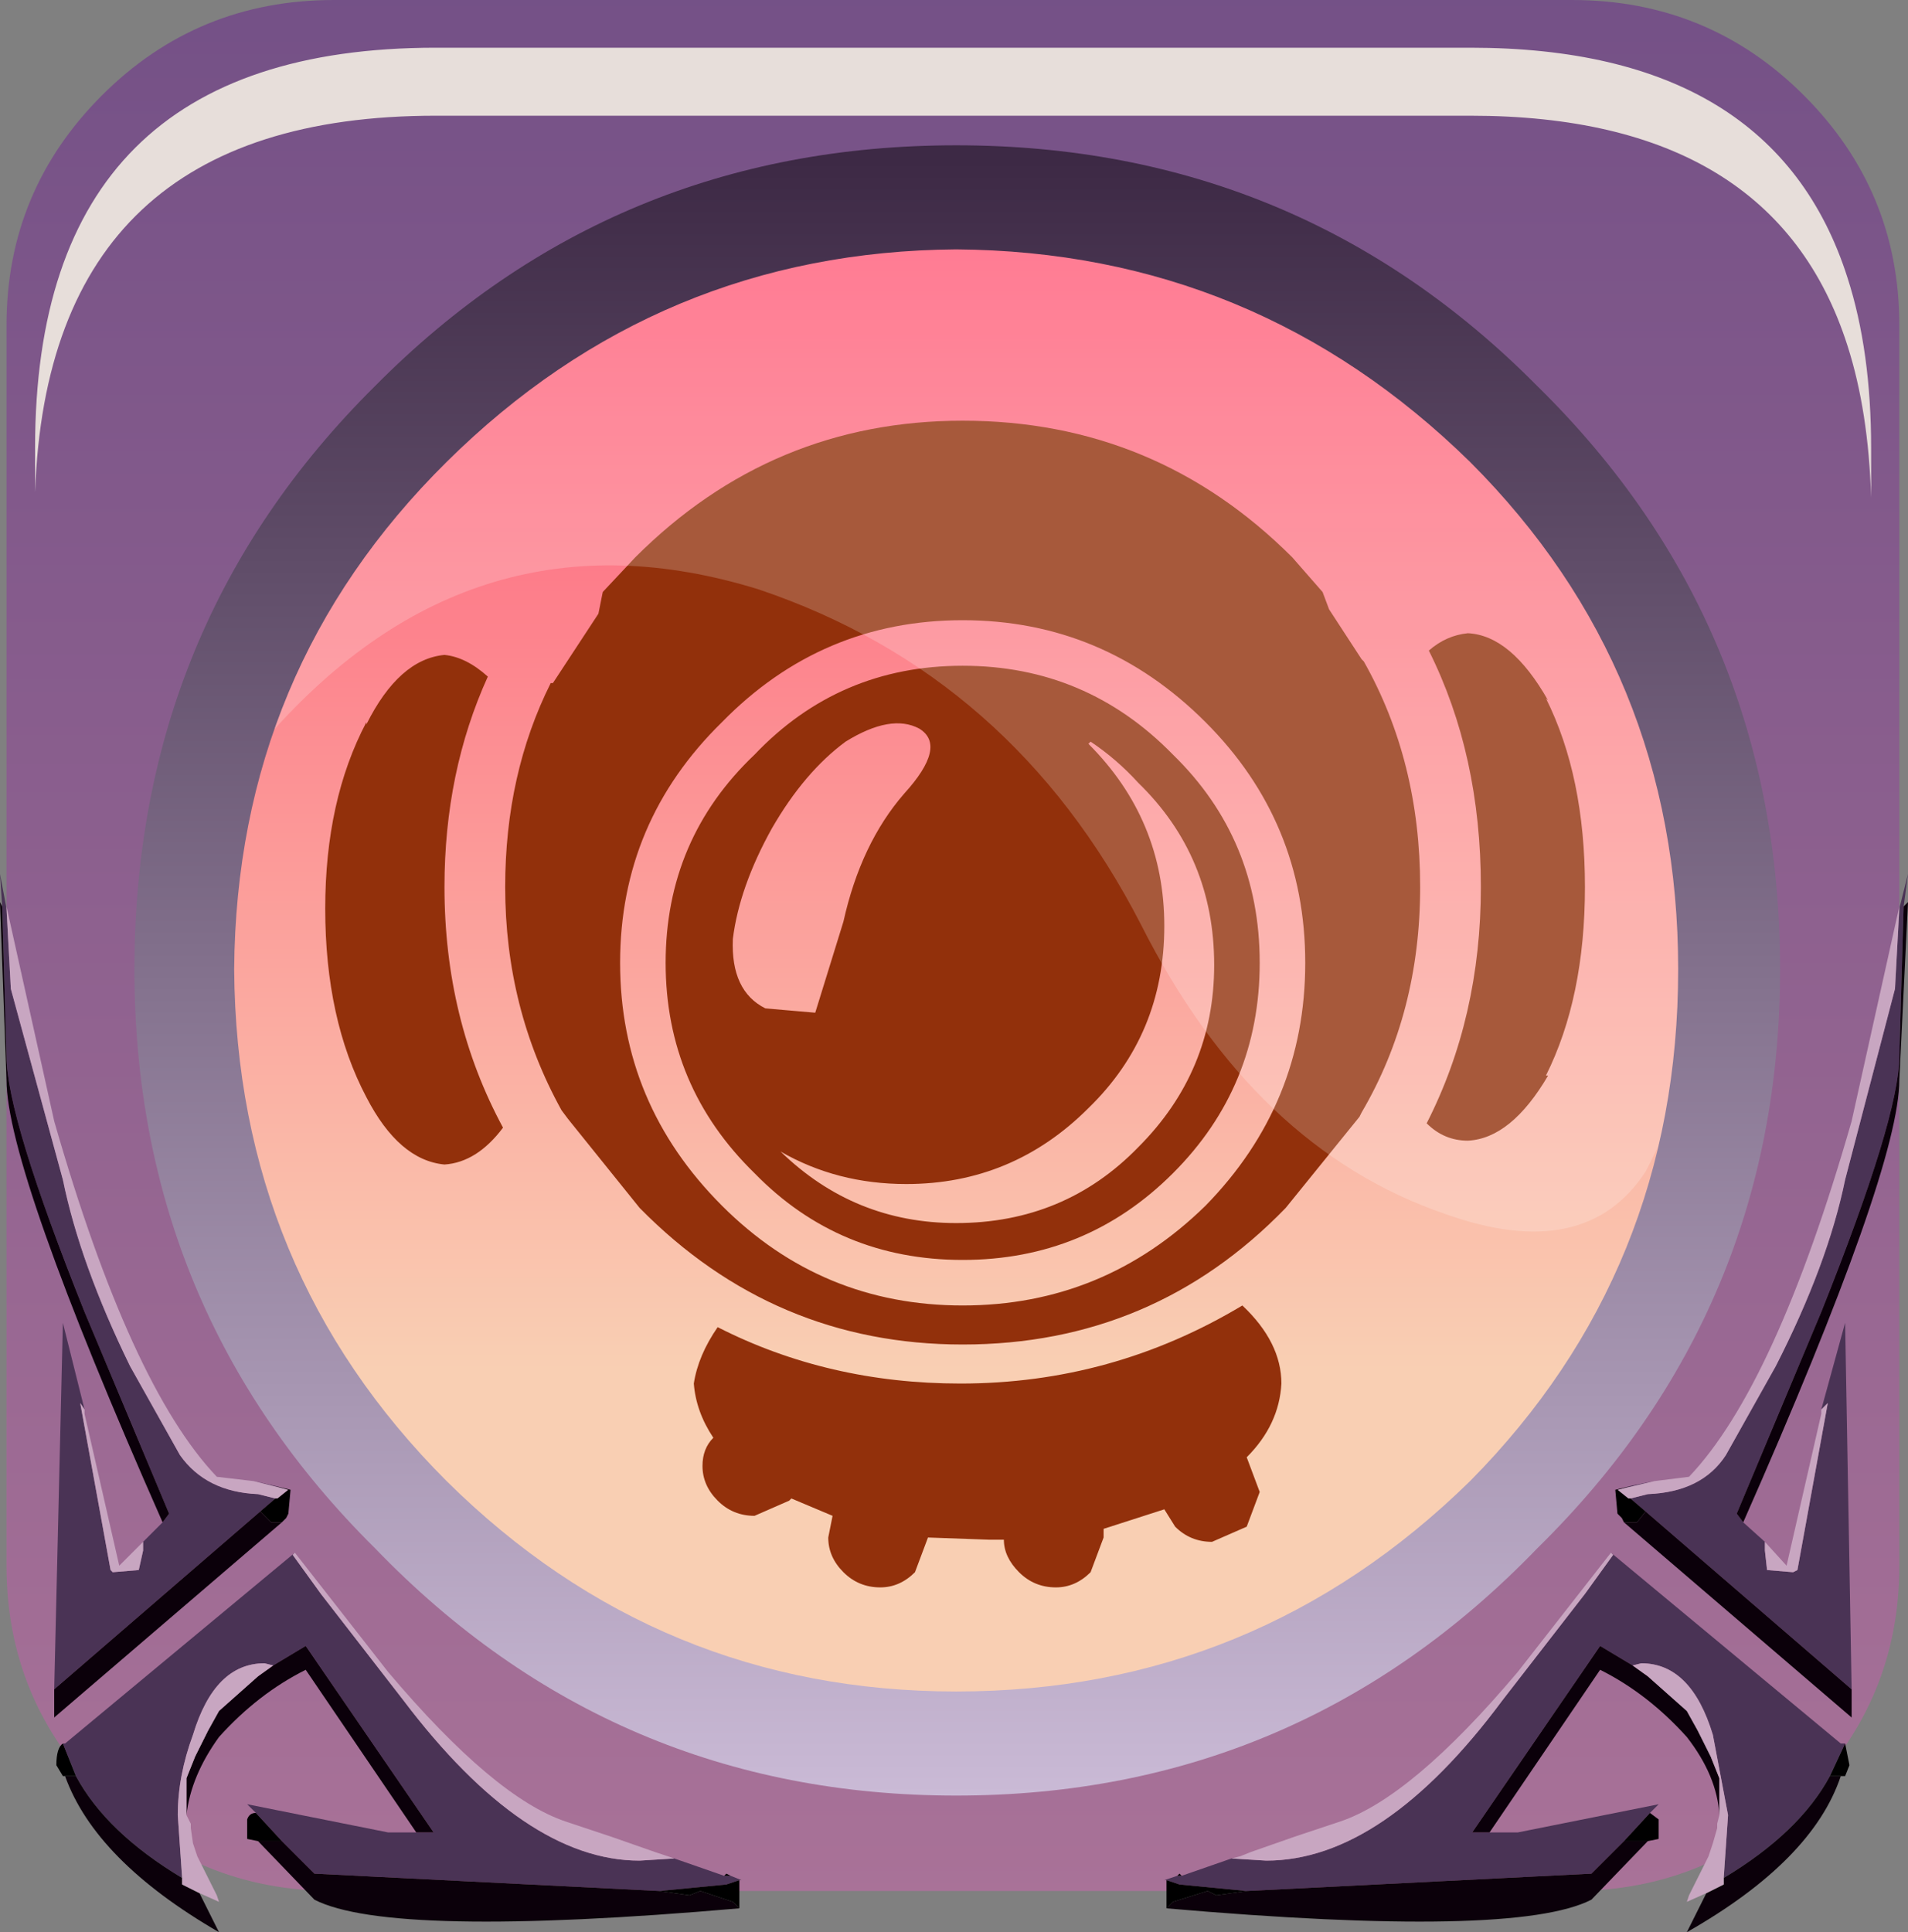 <?xml version="1.0" encoding="UTF-8" standalone="no"?>
<svg xmlns:xlink="http://www.w3.org/1999/xlink" height="66.825px" width="66.0px" xmlns="http://www.w3.org/2000/svg">
  <rect width="100%" height="100%" fill="#808080" stroke="none"/>
  <g transform="matrix(1.5, 0.0, 0.0, 1.5, -0.225, -0.075)">
    <use height="43.6" transform="matrix(1.0, 0.0, 0.0, 1.0, 0.3, 0.05)" width="43.65" xlink:href="#shape0"/>
    <use height="20.15" transform="matrix(1.159, 0.0, 0.0, 1.161, 6.35, 5.05)" width="28.2" xlink:href="#sprite0"/>
    <use height="41.2" transform="matrix(1.0, 0.0, 0.0, 1.0, 0.15, 3.4)" width="44.0" xlink:href="#shape2"/>
    <use height="8.6" transform="matrix(1.208, 0.0, 0.0, 1.206, 0.959, 1.15)" width="35.05" xlink:href="#sprite1"/>
  </g>
  <defs>
    <g id="shape0" transform="matrix(1.0, 0.0, 0.0, 1.0, -0.3, -0.05)">
      <path d="M36.4 0.05 Q39.55 0.05 41.75 2.25 43.95 4.45 43.95 7.55 L43.95 36.15 Q43.95 39.25 41.75 41.45 39.55 43.65 36.4 43.65 L7.85 43.65 Q4.7 43.65 2.5 41.45 0.3 39.25 0.3 36.15 L0.3 7.55 Q0.3 4.45 2.5 2.25 4.7 0.05 7.85 0.05 L36.4 0.05" fill="url(#gradient0)" fill-rule="evenodd" stroke="none"/>
      <path d="M22.15 4.7 Q29.45 4.7 34.6 9.8 39.75 14.95 39.75 22.25 39.75 29.55 34.6 34.65 29.45 39.8 22.15 39.8 14.9 39.8 9.8 34.65 4.6 29.55 4.6 22.25 4.6 14.95 9.8 9.8 14.9 4.7 22.15 4.7" fill="url(#gradient1)" fill-rule="evenodd" stroke="none"/>
      <path d="M21.0 18.35 Q22.0 17.25 21.35 16.85 20.7 16.5 19.65 17.15 18.7 17.85 17.95 19.15 17.2 20.5 17.05 21.7 17.0 22.9 17.8 23.3 L18.95 23.4 19.6 21.3 Q20.0 19.5 21.0 18.35 M25.3 17.15 L25.25 17.2 Q27.0 18.95 27.0 21.4 27.0 23.9 25.25 25.6 23.5 27.35 21.05 27.35 19.45 27.35 18.15 26.6 19.85 28.25 22.2 28.25 24.7 28.25 26.4 26.5 28.15 24.75 28.15 22.3 28.15 19.8 26.4 18.1 25.9 17.55 25.3 17.15 M29.2 22.25 Q29.2 25.1 27.2 27.1 25.2 29.1 22.35 29.1 19.5 29.1 17.55 27.1 15.5 25.1 15.5 22.25 15.5 19.4 17.55 17.45 19.5 15.4 22.35 15.4 25.2 15.4 27.2 17.45 29.2 19.4 29.2 22.25 M27.95 16.7 Q25.6 14.35 22.35 14.35 19.1 14.35 16.8 16.7 14.45 19.0 14.45 22.25 14.45 25.5 16.8 27.85 19.1 30.15 22.35 30.15 25.6 30.15 27.95 27.85 30.25 25.5 30.25 22.25 30.25 19.0 27.95 16.7 M36.7 20.5 Q36.7 23.05 35.8 24.85 L35.85 24.85 Q35.0 26.3 34.0 26.35 33.45 26.35 33.05 25.95 34.3 23.5 34.3 20.5 34.3 17.45 33.1 15.05 33.5 14.7 34.0 14.65 35.0 14.7 35.85 16.2 L35.8 16.15 Q36.7 17.95 36.7 20.5 M31.55 15.25 L31.6 15.3 Q32.9 17.6 32.9 20.5 32.9 23.4 31.55 25.7 L31.5 25.8 29.8 27.9 Q26.75 31.05 22.35 31.05 18.0 31.05 14.9 27.9 L13.25 25.85 13.1 25.65 Q11.8 23.3 11.8 20.5 11.8 17.9 12.85 15.8 L12.9 15.8 13.95 14.2 14.05 13.7 14.8 12.9 Q17.95 9.75 22.35 9.75 26.8 9.75 29.95 12.9 L30.65 13.7 30.8 14.1 31.55 15.25 M11.4 15.65 Q10.4 17.85 10.4 20.5 10.4 23.55 11.75 26.05 11.15 26.85 10.4 26.9 9.35 26.8 8.6 25.35 7.65 23.55 7.65 21.0 7.65 18.5 8.6 16.7 L8.6 16.75 Q9.35 15.25 10.4 15.15 10.9 15.2 11.4 15.65 M16.6 33.2 Q16.2 32.6 16.15 31.95 16.25 31.3 16.7 30.65 19.25 31.95 22.3 31.95 25.8 31.95 28.8 30.15 29.7 31.0 29.7 31.95 29.65 32.9 28.9 33.65 L29.2 34.45 28.9 35.25 28.1 35.6 Q27.6 35.6 27.25 35.25 L27.0 34.85 25.6 35.3 25.6 35.5 25.3 36.3 Q24.95 36.65 24.5 36.65 24.0 36.65 23.65 36.3 23.3 35.95 23.3 35.55 L22.95 35.55 21.55 35.5 21.25 36.3 Q20.9 36.65 20.45 36.65 19.95 36.65 19.6 36.3 19.25 35.95 19.25 35.5 L19.35 35.0 18.4 34.6 18.35 34.65 17.55 35.0 Q17.05 35.0 16.7 34.65 16.35 34.3 16.35 33.85 16.35 33.45 16.6 33.2" fill="#92300b" fill-rule="evenodd" stroke="none"/>
    </g>
    <linearGradient gradientTransform="matrix(0.0, -0.055, -0.055, 0.0, 22.1, 18.2)" gradientUnits="userSpaceOnUse" id="gradient0" spreadMethod="pad" x1="-819.2" x2="819.2">
      <stop offset="0.012" stop-color="#bf809f"/>
      <stop offset="1.0" stop-color="#543c7c"/>
    </linearGradient>
    <linearGradient gradientTransform="matrix(0.0, -0.016, -0.016, 0.0, 22.15, 18.85)" gradientUnits="userSpaceOnUse" id="gradient1" spreadMethod="pad" x1="-819.2" x2="819.2">
      <stop offset="0.012" stop-color="#f9cfb3"/>
      <stop offset="1.0" stop-color="#ff5b79"/>
    </linearGradient>
    <g id="sprite0" transform="matrix(1.0, 0.0, 0.0, 1.0, 0.0, 0.0)">
      <use height="20.15" transform="matrix(1.0, 0.0, 0.0, 1.0, 0.0, 0.0)" width="28.2" xlink:href="#shape1"/>
    </g>
    <g id="shape1" transform="matrix(1.0, 0.0, 0.0, 1.0, 0.0, 0.0)">
      <path d="M27.65 18.45 L27.4 18.95 Q26.2 20.8 23.4 19.8 19.6 18.5 17.35 14.05 14.8 9.1 9.75 7.4 4.1 5.65 0.0 10.3 1.0 6.85 3.7 4.15 7.2 0.65 11.9 0.05 L14.8 0.05 18.4 0.65 Q21.55 1.65 24.05 4.15 28.2 8.3 28.2 14.25 28.2 16.45 27.65 18.45" fill="#ffffff" fill-opacity="0.196" fill-rule="evenodd" stroke="none"/>
    </g>
    <g id="shape2" transform="matrix(1.0, 0.0, 0.0, 1.0, -0.15, -3.4)">
      <path d="M43.95 21.0 L44.15 20.2 44.05 20.95 43.95 24.4 Q43.95 25.8 42.15 30.3 L40.2 34.95 40.35 35.15 40.85 35.6 40.85 35.8 40.9 36.25 41.5 36.3 41.6 36.25 42.3 32.4 42.15 32.55 42.7 30.55 42.85 39.0 38.1 34.9 37.75 34.6 38.15 34.5 Q39.4 34.45 39.95 33.6 L41.1 31.55 Q42.3 29.2 42.7 27.25 L43.85 22.85 43.95 21.0 M37.8 34.3 L38.3 34.2 37.45 34.4 37.8 34.3 M42.35 41.0 Q41.65 42.3 39.9 43.35 L40.0 41.9 39.65 40.05 Q39.15 38.4 38.0 38.4 L37.8 38.45 37.05 38.0 34.1 42.3 34.5 42.3 35.15 42.3 38.4 41.65 38.2 41.85 37.6 42.5 36.85 43.25 28.9 43.65 27.35 43.5 27.05 43.4 27.0 43.4 27.3 43.3 27.4 43.3 28.55 42.9 29.35 42.95 Q32.05 42.95 34.8 39.25 L36.7 36.8 37.35 35.9 37.3 35.85 42.6 40.25 42.7 40.25 42.35 41.0 M0.3 21.0 L0.4 22.85 1.6 27.25 Q2.0 29.2 3.15 31.55 L4.3 33.6 Q4.9 34.45 6.1 34.5 L6.5 34.6 6.15 34.9 1.4 39.0 1.6 30.55 2.1 32.55 2.0 32.4 2.7 36.25 2.75 36.3 3.35 36.25 3.45 35.8 3.45 35.6 3.9 35.15 4.05 34.95 2.1 30.3 Q0.3 25.8 0.3 24.4 L0.2 20.95 0.15 20.2 0.3 21.0 M6.8 34.4 L6.0 34.2 6.45 34.3 6.8 34.4 M6.95 35.85 L6.9 35.9 7.55 36.8 9.45 39.25 Q12.25 42.95 14.9 42.95 L15.7 42.9 16.85 43.3 17.0 43.3 17.25 43.4 17.2 43.4 16.9 43.5 15.35 43.65 7.4 43.25 6.65 42.5 6.05 41.85 5.85 41.65 9.1 42.3 9.75 42.3 10.15 42.3 7.2 38.0 6.45 38.45 6.25 38.4 Q5.1 38.4 4.6 40.05 4.25 41.0 4.25 41.9 L4.35 43.35 Q2.6 42.3 1.9 41.0 L1.6 40.25 1.65 40.25 6.95 35.85" fill="#4a3355" fill-rule="evenodd" stroke="none"/>
      <path d="M44.05 20.95 L44.15 20.85 43.95 24.95 Q43.95 27.0 40.35 35.15 L40.2 34.95 42.15 30.3 Q43.95 25.8 43.95 24.4 L44.05 20.95 M42.85 39.0 L42.85 39.65 37.6 35.15 37.9 35.15 38.1 34.9 42.85 39.0 M42.35 41.0 L42.6 41.0 Q41.95 42.95 39.05 44.6 L39.5 43.7 39.9 43.5 39.9 43.35 Q41.65 42.3 42.35 41.0 M28.9 43.65 L36.85 43.25 37.6 42.5 38.15 42.5 36.85 43.85 Q35.1 44.75 27.05 44.05 L27.2 43.9 28.0 43.65 28.2 43.75 28.9 43.65 M34.5 42.3 L34.1 42.3 37.05 38.0 37.8 38.45 38.15 38.7 39.05 39.5 39.3 39.95 39.6 40.55 39.8 41.05 39.8 41.9 Q39.75 41.0 39.05 40.1 38.15 39.1 37.05 38.55 L34.5 42.3 M0.2 20.95 L0.3 24.4 Q0.3 25.8 2.1 30.3 L4.05 34.95 3.9 35.15 Q0.3 27.0 0.3 24.95 L0.15 20.85 0.2 20.95 M1.4 39.0 L6.15 34.9 6.4 35.15 6.65 35.15 1.4 39.65 1.4 39.0 M1.9 41.0 Q2.6 42.3 4.35 43.35 L4.35 43.5 4.75 43.7 5.2 44.6 Q2.35 42.95 1.65 41.0 L1.9 41.0 M6.45 38.45 L7.2 38.0 10.15 42.3 9.75 42.3 7.2 38.55 Q6.1 39.1 5.2 40.1 4.55 41.0 4.45 41.9 L4.45 41.05 4.65 40.55 4.95 39.95 5.2 39.5 6.1 38.7 6.45 38.45 M6.65 42.5 L7.4 43.25 15.35 43.65 16.05 43.75 16.3 43.65 17.05 43.9 17.2 44.05 Q9.15 44.75 7.4 43.85 L6.1 42.5 6.65 42.5" fill="#0b000a" fill-rule="evenodd" stroke="none"/>
      <path d="M40.85 35.6 L41.35 36.15 42.15 32.65 42.15 32.55 42.3 32.4 41.6 36.25 41.5 36.3 40.9 36.25 40.85 35.8 40.85 35.6 M38.3 34.2 L39.1 34.1 Q41.1 32.0 42.85 25.9 L43.95 20.95 43.95 21.0 43.85 22.85 42.7 27.25 Q42.3 29.2 41.1 31.55 L39.95 33.6 Q39.4 34.45 38.15 34.5 L37.75 34.6 37.7 34.6 37.45 34.4 38.3 34.2 M39.9 43.35 L39.9 43.5 39.5 43.7 39.05 43.9 39.1 43.75 39.55 42.85 39.65 42.55 39.75 42.2 39.75 42.15 39.75 42.1 39.8 41.9 39.8 41.05 39.6 40.55 39.3 39.95 39.05 39.5 38.15 38.7 37.8 38.45 38.0 38.4 Q39.15 38.4 39.65 40.05 L40.0 41.9 39.9 43.35 M37.3 35.85 L37.35 35.9 36.7 36.8 34.8 39.25 Q32.05 42.95 29.35 42.95 L28.55 42.9 28.75 42.85 29.0 42.75 30.0 42.4 31.05 42.05 Q32.7 41.5 35.15 38.6 L37.3 35.85 M6.5 34.6 L6.1 34.5 Q4.9 34.45 4.3 33.6 L3.15 31.55 Q2.0 29.2 1.6 27.25 L0.4 22.85 0.3 21.0 0.3 20.95 1.4 25.9 Q3.15 32.0 5.15 34.1 L6.0 34.2 6.8 34.4 6.55 34.6 6.5 34.6 M3.45 35.6 L3.45 35.8 3.35 36.25 2.75 36.3 2.7 36.25 2.0 32.4 2.1 32.55 2.1 32.65 2.9 36.15 3.45 35.6 M15.7 42.9 L14.9 42.95 Q12.25 42.95 9.45 39.25 L7.55 36.8 6.9 35.9 6.95 35.85 9.1 38.6 Q11.55 41.5 13.2 42.05 L14.25 42.4 15.25 42.75 15.55 42.85 15.7 42.9 M4.35 43.35 L4.25 41.9 Q4.25 41.0 4.6 40.05 5.1 38.4 6.25 38.4 L6.45 38.45 6.1 38.7 5.2 39.5 4.95 39.95 4.65 40.55 4.45 41.05 4.45 41.9 4.55 42.1 4.55 42.15 4.55 42.2 4.6 42.55 4.7 42.85 5.15 43.75 5.2 43.9 4.75 43.7 4.35 43.5 4.35 43.35" fill="#c8a6c1" fill-rule="evenodd" stroke="none"/>
      <path d="M37.6 35.15 L37.55 35.05 37.45 34.95 37.4 34.4 37.8 34.3 37.45 34.4 37.7 34.6 37.75 34.6 38.1 34.9 37.9 35.15 37.6 35.15 M42.6 41.0 L42.35 41.0 42.7 40.25 42.8 40.75 42.7 41.0 42.6 41.0 M27.4 43.3 L27.3 43.3 27.35 43.25 27.4 43.3 M27.05 43.4 L27.35 43.5 28.9 43.65 28.2 43.75 28.0 43.65 27.2 43.9 27.05 44.05 27.05 43.4 M37.6 42.5 L38.2 41.85 38.4 42.0 38.4 42.45 38.15 42.5 37.6 42.5 M6.5 34.6 L6.55 34.6 6.8 34.4 6.45 34.3 6.85 34.4 6.8 34.95 6.75 35.05 6.65 35.15 6.4 35.15 6.15 34.9 6.5 34.6 M1.6 40.25 L1.9 41.0 1.65 41.0 1.6 41.0 1.45 40.75 Q1.45 40.35 1.6 40.25 M6.05 41.85 L6.65 42.5 6.1 42.5 5.85 42.45 5.85 42.0 Q5.9 41.85 6.05 41.85 M15.35 43.65 L16.9 43.5 17.2 43.4 17.2 44.05 17.05 43.9 16.3 43.65 16.05 43.75 15.35 43.65 M17.0 43.3 L16.85 43.3 16.9 43.25 17.0 43.3" fill="#000000" fill-rule="evenodd" stroke="none"/>
      <path d="M34.05 10.7 Q29.1 5.85 22.2 5.8 15.35 5.85 10.45 10.7 5.6 15.5 5.55 22.4 5.6 29.35 10.45 34.2 15.35 39.05 22.2 39.05 29.1 39.05 34.05 34.2 38.85 29.35 38.85 22.4 38.85 15.5 34.05 10.7 M41.2 22.4 Q41.2 30.25 35.6 35.75 30.1 41.45 22.2 41.45 14.3 41.45 8.8 35.75 3.25 30.25 3.25 22.4 3.25 14.45 8.8 8.95 14.3 3.4 22.2 3.4 30.1 3.4 35.6 8.95 41.2 14.45 41.2 22.4" fill="url(#gradient2)" fill-rule="evenodd" stroke="none"/>
    </g>
    <linearGradient gradientTransform="matrix(0.0, 0.023, -0.023, 0.0, 22.2, 22.6)" gradientUnits="userSpaceOnUse" id="gradient2" spreadMethod="pad" x1="-819.2" x2="819.2">
      <stop offset="0.0" stop-color="#3d2945"/>
      <stop offset="1.0" stop-color="#cabad6"/>
    </linearGradient>
    <g id="sprite1" transform="matrix(1.0, 0.0, 0.0, 1.0, 0.2, 0.0)">
      <use height="8.6" transform="matrix(1.0, 0.0, 0.0, 1.0, -0.2, 0.0)" width="35.05" xlink:href="#shape3"/>
    </g>
    <g id="shape3" transform="matrix(1.0, 0.0, 0.0, 1.0, 0.2, 0.0)">
      <path d="M34.85 8.6 Q34.8 6.95 34.4 5.7 33.0 1.3 27.2 1.3 L7.45 1.3 Q0.05 1.3 -0.2 8.5 L-0.2 7.65 Q-0.2 0.0 7.45 0.0 L27.2 0.0 Q33.0 0.0 34.4 4.4 34.85 5.8 34.85 7.65 L34.85 8.6" fill="#e7deda" fill-rule="evenodd" stroke="none"/>
    </g>
  </defs>
</svg>
